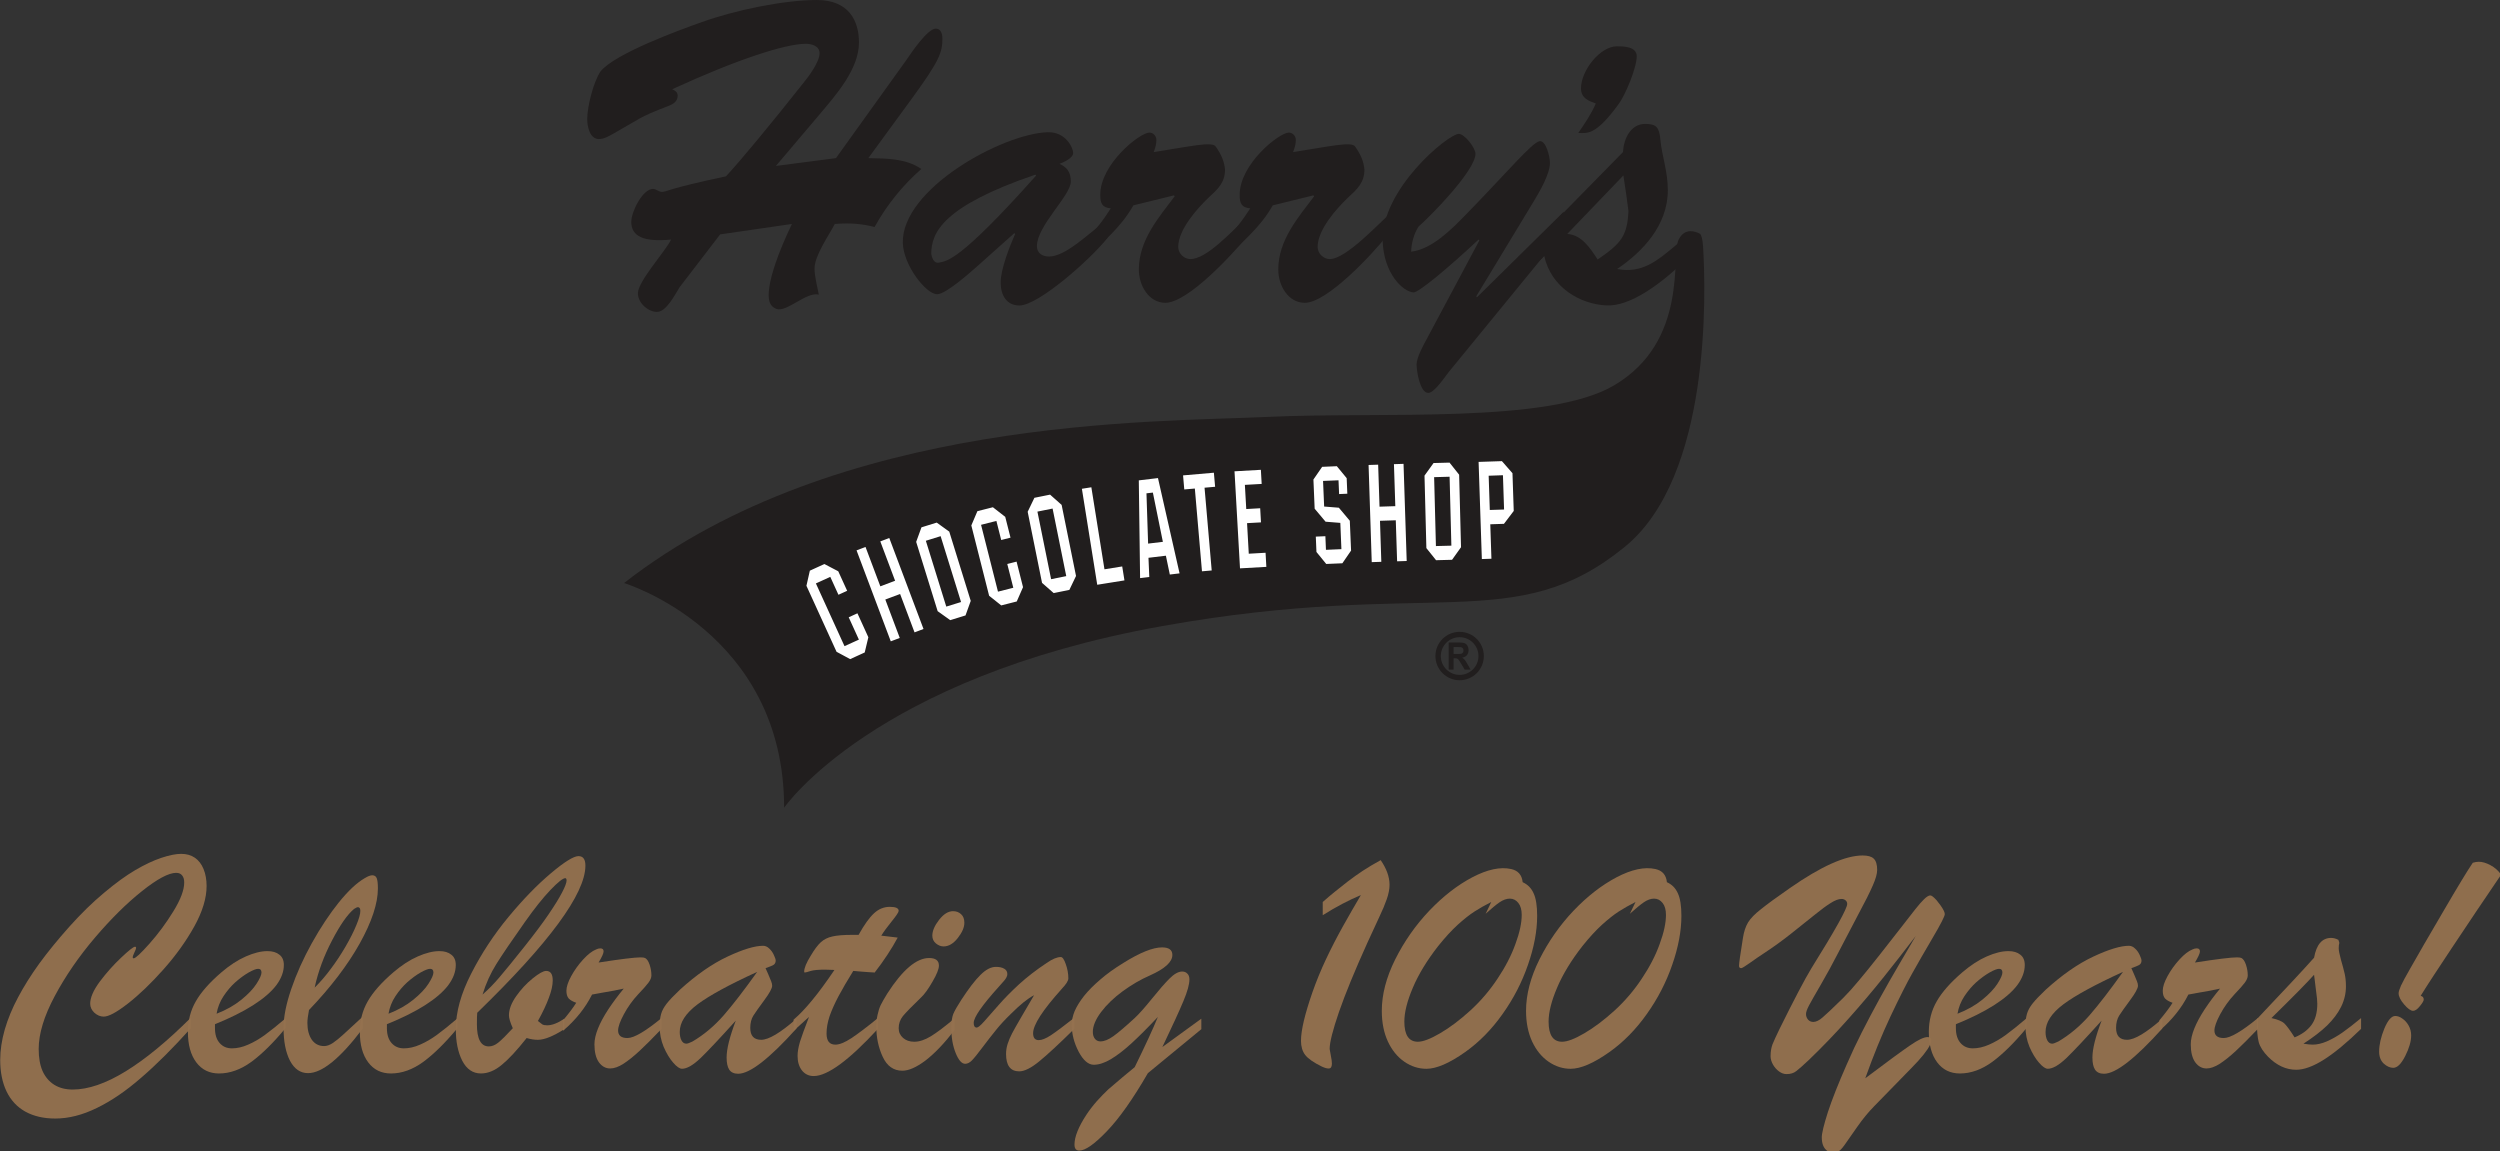 <?xml version="1.0" encoding="UTF-8" standalone="no"?>
<!-- Created with Inkscape (http://www.inkscape.org/) -->

<svg
   xmlns:dc="http://purl.org/dc/elements/1.1/"
   xmlns:cc="http://creativecommons.org/ns#"
   xmlns:rdf="http://www.w3.org/1999/02/22-rdf-syntax-ns#"
   xmlns:svg="http://www.w3.org/2000/svg"
   xmlns="http://www.w3.org/2000/svg"
   xmlns:sodipodi="http://sodipodi.sourceforge.net/DTD/sodipodi-0.dtd"
   xmlns:inkscape="http://www.inkscape.org/namespaces/inkscape"
   width="134.364mm"
   height="61.888mm"
   viewBox="0 0 134.364 61.888"
   version="1.1"
   id="svg10197"
   inkscape:version="0.92.1 r15371"
   sodipodi:docname="celebrating-100-years.svg">
  <rect x="0" y="0" width="134.364" height="61.888" fill="#333333" stroke="none"/>
  <defs
     id="defs10191" />
  <sodipodi:namedview
     id="base"
     pagecolor="#ffffff"
     bordercolor="#666666"
     borderopacity="1.0"
     inkscape:pageopacity="0.0"
     inkscape:pageshadow="2"
     inkscape:zoom="0.98994949"
     inkscape:cx="517.57725"
     inkscape:cy="2.7719398"
     inkscape:document-units="mm"
     inkscape:current-layer="layer1"
     showgrid="false"
     inkscape:window-width="1920"
     inkscape:window-height="1017"
     inkscape:window-x="-8"
     inkscape:window-y="-8"
     inkscape:window-maximized="1"
     showguides="true"
     inkscape:guide-bbox="true"
     inkscape:snap-object-midpoints="true"
     inkscape:snap-bbox="true"
     inkscape:snap-bbox-midpoints="true"
     inkscape:snap-global="true"
     fit-margin-top="0"
     fit-margin-left="0"
     fit-margin-right="0"
     fit-margin-bottom="0">
    <sodipodi:guide
       position="67.182,34.008"
       orientation="1,0"
       id="guide4787"
       inkscape:locked="false" />
  </sodipodi:namedview>
  <g
     inkscape:label="Layer 1"
     inkscape:groupmode="layer"
     id="layer1"
     transform="translate(-28.837,-0.625)">
    <g
       id="g5278"
       transform="matrix(0.353,0,0,-0.353,111.808,80.828)" />
    <g
       id="surface38"
       transform="matrix(0.353,0,0,0.353,60.047,0.62)">
      <path
         id="path2"
         d="M 21.234,35.699 15.062,43.742 c -0.711,1.125 -2.02,3.762 -3.445,3.762 -1.305,0 -2.906,-1.32 -2.906,-2.836 0,-1.848 4.215,-6.398 5.047,-8.18 -4.156,0.398 -6.059,-0.461 -6.059,-2.703 0,-1.516 1.723,-5.012 3.324,-5.012 0.418,0 0.891,0.461 1.367,0.461 0.652,0 0.711,-0.461 9.734,-2.375 2.258,-2.438 6.531,-7.586 11.754,-14.18 0.77,-0.922 2.492,-3.23 2.492,-4.551 0,-1.188 -1.363,-1.449 -2.078,-1.449 -3.145,0 -10.625,2.438 -20.359,6.922 0.418,0.199 0.832,0.398 0.832,0.992 0,0.922 -0.773,1.316 -1.484,1.582 -4.453,1.715 -4.035,1.781 -8.133,4.09 -0.711,0.395 -1.543,0.922 -2.375,0.922 -1.363,0 -1.781,-1.848 -1.781,-3.035 0,-1.91 0.949,-5.672 2.02,-7.254 C 5.148,8.195 15.062,4.566 18.445,3.379 c 4.926,-1.781 12.406,-3.363 17.512,-3.363 4.926,0 6.41,3.23 6.41,6.465 0,4.09 -3.562,8.047 -5.938,10.883 l -6.707,7.914 9.141,-1.188 L 49.609,9.117 C 50.32,8.062 52.812,4.371 54.059,4.371 c 0.773,0 1.012,0.789 1.012,1.516 0,2.109 -0.418,3.363 -4.867,9.43 l -6.414,8.773 c 2.734,0.066 5.641,0 8.074,1.648 -2.789,2.441 -5.223,5.41 -7.121,8.84 -1.781,-0.465 -3.621,-0.66 -6.055,-0.465 -0.891,1.715 -3.086,4.816 -3.086,6.793 0,1.188 0.414,2.707 0.652,3.961 -1.902,-0.465 -4.93,2.77 -6.473,2.176 -1.008,-0.398 -1.363,-1.32 -1.066,-3.301 0.297,-1.977 1.246,-5.012 3.441,-9.629 l -10.922,1.586"
         style="fill:#211e1e;fill-opacity:1;fill-rule:nonzero;stroke:none"
         inkscape:connector-curvature="0" />
      <path
         id="path4"
         d="m 60.559,40.391 c -1.129,0.992 -4.926,4.422 -6.293,4.422 -1.66,0 -5.105,-4.355 -5.223,-7.785 C 48.805,28.785 64.238,20.344 71.125,20.145 c 2.73,-0.066 3.855,2.375 3.855,3.164 0,0.793 -1.543,1.453 -2.074,1.652 1.125,0.523 1.719,1.25 1.719,2.699 0,2.113 -5.164,6.73 -5.164,9.828 0,1.121 0.891,1.582 1.84,1.582 2.496,0 5.879,-3.359 8.43,-5.273 l 0.477,2.441 c -2.555,3.23 -10.508,10.289 -13.418,10.289 -1.957,0 -2.848,-1.586 -2.848,-3.496 0,-2.113 1.426,-5.605 2.195,-7.387 L 66.02,35.512 Z M 53.375,38.676 c 0.059,0.332 0.297,1.52 1.188,1.32 1.188,-0.266 3.027,-0.066 14.781,-13.258 L 69.227,26.605 C 55.098,31.422 53.375,35.445 53.375,38.676"
         style="fill:#211e1e;fill-opacity:1;fill-rule:nonzero;stroke:none"
         inkscape:connector-curvature="0" />
      <path
         id="path6"
         d="m 84.152,31.277 c -2.078,3.629 -4.574,5.344 -7.125,8.18 l -0.238,-2.902 c 1.547,-1.383 2.789,-3.035 3.918,-4.816 -1.246,-0.129 -1.602,-0.656 -1.602,-2.043 0,-4.75 6.055,-9.496 7.48,-9.496 0.594,0 1.066,0.527 1.066,1.121 0,0.66 -0.176,1.254 -0.414,1.848 5.578,-0.859 8.844,-1.648 9.438,-0.859 0.891,1.254 1.305,2.309 1.426,3.496 0,2.043 -1.129,3.035 -2.496,4.289 -1.719,1.645 -4.629,4.879 -4.629,7.516 0,1.055 0.949,1.848 1.84,1.848 2.551,0 6.293,-4.285 8.25,-5.938 l 0.418,2.441 c -2.258,2.836 -9.082,10.156 -12.465,10.156 -2.492,0 -4.039,-2.57 -4.039,-5.078 0,-4.484 3.086,-7.98 5.461,-11.145 l -0.117,-0.133 -6.172,1.516"
         style="fill:#211e1e;fill-opacity:1;fill-rule:nonzero;stroke:none"
         inkscape:connector-curvature="0" />
      <path
         id="path8"
         d="m 105.375,31.277 c -2.078,3.629 -4.57,5.344 -7.121,8.18 l -0.238,-2.902 c 1.543,-1.383 2.789,-3.035 3.918,-4.816 -1.246,-0.129 -1.605,-0.656 -1.605,-2.043 0,-4.75 6.055,-9.496 7.48,-9.496 0.594,0 1.07,0.527 1.07,1.121 0,0.66 -0.18,1.254 -0.418,1.848 5.578,-0.859 8.844,-1.648 9.438,-0.859 0.891,1.254 1.309,2.309 1.426,3.496 0,2.043 -1.129,3.035 -2.492,4.289 -1.723,1.645 -4.633,4.879 -4.633,7.516 0,1.055 0.953,1.848 1.84,1.848 2.555,0 7.625,-5.625 9.586,-7.273 l -0.918,3.777 c -2.254,2.836 -9.082,10.156 -12.465,10.156 -2.492,0 -4.035,-2.57 -4.035,-5.078 0,-4.484 3.086,-7.98 5.461,-11.145 l -0.121,-0.133 -6.172,1.516"
         style="fill:#211e1e;fill-opacity:1;fill-rule:nonzero;stroke:none"
         inkscape:connector-curvature="0" />
      <path
         id="path10"
         d="m 132.254,56.539 c -0.598,0.727 -2.258,3.297 -3.207,3.297 -1.246,0 -1.781,-3.23 -1.781,-4.352 0,-1.055 1.129,-3.102 1.602,-3.957 l 7.957,-14.906 -0.121,-0.133 c -4.867,4.551 -9.199,8.113 -9.914,8.047 -1.66,-0.133 -4.508,-2.902 -4.688,-7.781 -0.238,-7.914 9.914,-16.293 11.574,-16.359 0.891,0 2.555,2.113 2.555,3.035 0,2.508 -6.707,9.367 -8.668,11.082 -0.711,1.121 -1.066,2.438 -1.129,3.824 3.148,-0.395 5.996,-3.23 8.488,-5.805 6.113,-6.266 9.914,-10.816 11.043,-11.012 1.008,-0.199 1.602,2.371 1.602,3.297 0,1.715 -1.602,4.418 -2.434,5.801 l -8.785,14.512 0.121,0.133 13.176,-12.992 0.473,2.438 -17.863,21.832"
         style="fill:#211e1e;fill-opacity:1;fill-rule:nonzero;stroke:none"
         inkscape:connector-curvature="0" />
      <path
         id="path12"
         d="m 157.758,7.066 c 0.949,0 3.027,0 3.027,1.52 0,1.777 -1.781,6 -2.789,7.32 -3.562,4.879 -4.809,4.352 -6.113,4.352 0.949,-1.387 1.957,-2.836 2.672,-4.484 -1.07,-0.395 -2.258,-0.793 -2.258,-2.309 0,-2.703 2.906,-6.398 5.461,-6.398"
         style="fill:#211e1e;fill-opacity:1;fill-rule:nonzero;stroke:none"
         inkscape:connector-curvature="0" />
      <path
         id="path14"
         d="m 6.598,88.785 c 0,0 24.375,7.371 24.375,34.207 0,0 13.59,-19.777 57.559,-27.652 41.168,-7.375 53.664,1.637 70.461,-12.086 13.125,-10.727 12.328,-38.609 11.891,-45.75 -0.066,-1.078 -0.27,-1.793 -0.508,-1.918 -0.719,-0.375 -2.27,-0.902 -3.191,0.863 -1.227,2.355 1.586,15.469 -9.832,22.227 -10.035,5.938 -35.535,3.992 -52.742,4.812 C 87.402,64.309 39.168,63.387 6.598,88.785"
         style="fill:#211e1e;fill-opacity:1;fill-rule:nonzero;stroke:none"
         inkscape:connector-curvature="0" />
      <path
         id="path16"
         d="m 166.824,37.281 c -2.906,2.438 -5.223,4.418 -9.02,3.691 3.797,-2.57 7.715,-6.594 7.715,-12.004 0,-2.902 -0.891,-5.145 -1.129,-7.648 -0.176,-1.848 -0.531,-2.441 -2.312,-2.441 -2.137,0 -3.266,2.109 -3.383,4.285 l -12.883,13.125 c -0.473,0.527 -1.426,1.453 -1.426,2.309 0,0.594 0.418,1.254 1.012,1.254 0.535,0 0.949,-0.461 1.305,-0.855 1.07,4.812 5.461,7.32 9.438,7.52 3.684,0.203 8.398,-3.359 12.02,-6.844 v -3.527 z m -11.988,2.242 c -1.129,-1.715 -2.434,-3.762 -4.629,-3.891 l 8.547,-8.906 c 0.355,2.242 0.594,4.023 0.77,5.41 -0.176,3.824 -1.125,4.945 -4.688,7.387"
         style="fill:#211e1e;fill-opacity:1;fill-rule:nonzero;stroke:none"
         inkscape:connector-curvature="0" />
      <path
         id="path18"
         transform="matrix(1,0,0,-1,37.115,85.435)"
         d="M -0.002,0.001 2.412,-1.26 3.998,-4.733 1.924,-5.678 l -1.242,2.727 -1.445,-0.66 4.016,-8.805 1.445,0.656 -1.551,3.402 2.074,0.945 1.891,-4.148 -0.633,-2.648 -2.582,-1.18 -2.375,1.277 -4.699,10.301 0.594,2.633 z m 0,0"
         style="fill:#ffffff;fill-opacity:1;fill-rule:nonzero;stroke:#211e1e;stroke-width:0.819;stroke-linecap:butt;stroke-linejoin:miter;stroke-miterlimit:22.926;stroke-opacity:1"
         inkscape:connector-curvature="0" />
      <path
         id="path20"
         transform="matrix(1,0,0,-1,46.973,98.186)"
         d="m -3.4375e-4,-0.002 -5.5,14.617 2.133,0.805 2.254,-5.992 1.484,0.559 -2.254,5.992 2.133,0.805 5.5,-14.617 L 3.617,1.362 1.418,7.209 -0.067,6.651 2.132,0.803 Z m 0,0"
         style="fill:#ffffff;fill-opacity:1;fill-rule:nonzero;stroke:#211e1e;stroke-width:0.819;stroke-linecap:butt;stroke-linejoin:miter;stroke-miterlimit:22.926;stroke-opacity:1"
         inkscape:connector-curvature="0" />
      <path
         id="path22"
         transform="matrix(1,0,0,-1,53.998,93.319)"
         d="M -0.002,-0.001 -3.353,10.811 l 0.922,2.535 2.711,0.844 2.188,-1.574 L 5.818,1.807 4.908,-0.728 2.193,-1.568 Z M 1.932,1.46 3.4,1.913 0.533,11.159 -0.935,10.702 Z m 0,0"
         style="fill:#ffffff;fill-opacity:1;fill-rule:nonzero;stroke:#211e1e;stroke-width:0.819;stroke-linecap:butt;stroke-linejoin:miter;stroke-miterlimit:22.926;stroke-opacity:1"
         inkscape:connector-curvature="0" />
      <path
         id="path24"
         transform="matrix(1,0,0,-1,62.85,76.798)"
         d="M 0.002,0.001 2.15,-1.671 3.087,-5.374 0.877,-5.932 l -0.734,2.906 -1.539,-0.391 2.375,-9.383 1.539,0.391 -0.918,3.621 2.211,0.562 1.117,-4.422 -1.094,-2.492 -2.754,-0.699 -2.109,1.684 -2.777,10.973 1.055,2.484 z m 0,0"
         style="fill:#ffffff;fill-opacity:1;fill-rule:nonzero;stroke:#211e1e;stroke-width:0.819;stroke-linecap:butt;stroke-linejoin:miter;stroke-miterlimit:22.926;stroke-opacity:1"
         inkscape:connector-curvature="0" />
      <path
         id="path26"
         transform="matrix(1,0,0,-1,69.869,88.972)"
         d="M -0.002,-6.5625e-4 -2.244,11.093 l 1.172,2.434 2.785,0.562 L 3.729,12.304 5.975,1.21 4.811,-1.219 2.026,-1.782 Z M 2.072,1.257 3.576,1.562 1.658,11.046 0.151,10.742 Z m 0,0"
         style="fill:#ffffff;fill-opacity:1;fill-rule:nonzero;stroke:#211e1e;stroke-width:0.819;stroke-linecap:butt;stroke-linejoin:miter;stroke-miterlimit:22.926;stroke-opacity:1"
         inkscape:connector-curvature="0" />
      <path
         id="path28"
         transform="matrix(1,0,0,-1,78.304,89.515)"
         d="m 6.875e-4,-6.25e-4 -2.465,15.422 2.25,0.359 1.996,-12.488 2.703,0.434 0.469,-2.934 z m 0,0"
         style="fill:#ffffff;fill-opacity:1;fill-rule:nonzero;stroke:#211e1e;stroke-width:0.819;stroke-linecap:butt;stroke-linejoin:miter;stroke-miterlimit:22.926;stroke-opacity:1"
         inkscape:connector-curvature="0" />
      <path
         id="path30"
         transform="matrix(1,0,0,-1,84.764,88.496)"
         d="M 0.002,-9.375e-5 -0.205,15.707 3.447,16.144 6.916,0.832 4.607,0.555 4.009,3.422 2.107,3.195 2.232,0.269 Z M 2.021,6.176 3.384,6.34 2.025,13.035 1.798,13.008 Z m 0,0"
         style="fill:#ffffff;fill-opacity:1;fill-rule:nonzero;stroke:#211e1e;stroke-width:0.819;stroke-linecap:butt;stroke-linejoin:miter;stroke-miterlimit:22.926;stroke-opacity:1"
         inkscape:connector-curvature="0" />
      <path
         id="path32"
         transform="matrix(1,0,0,-1,94.22,87.44)"
         d="M -0.001,-0.001 -1.087,12.6 -2.697,12.463 -2.95,15.42 2.557,15.897 2.815,12.94 1.206,12.799 2.296,0.198 Z m 0,0"
         style="fill:#ffffff;fill-opacity:1;fill-rule:nonzero;stroke:#211e1e;stroke-width:0.819;stroke-linecap:butt;stroke-linejoin:miter;stroke-miterlimit:22.926;stroke-opacity:1"
         inkscape:connector-curvature="0" />
      <path
         id="path34"
         transform="matrix(1,0,0,-1,99.995,86.98)"
         d="M 0.001,-4.6875e-4 -0.882,15.593 3.95,15.867 4.118,12.902 1.56,12.757 1.724,9.894 3.845,10.015 4.013,7.046 1.892,6.929 2.107,3.093 4.665,3.238 4.829,0.273 Z m 0,0"
         style="fill:#ffffff;fill-opacity:1;fill-rule:nonzero;stroke:#211e1e;stroke-width:0.819;stroke-linecap:butt;stroke-linejoin:miter;stroke-miterlimit:22.926;stroke-opacity:1"
         inkscape:connector-curvature="0" />
      <path
         id="path36"
         transform="matrix(1,0,0,-1,111.497,81.323)"
         d="M -9.0625e-4,-0.001 2.276,0.096 2.362,-1.978 3.898,-1.911 3.765,1.319 1.71,1.483 -0.153,3.702 -0.352,8.421 1.171,10.632 3.816,10.745 5.53,8.663 5.651,5.749 3.581,5.659 3.491,7.757 1.956,7.694 2.089,4.565 4.14,4.401 6.007,2.178 6.21,-2.638 4.691,-4.853 1.823,-4.974 0.12,-2.884 Z m 0,0"
         style="fill:#ffffff;fill-opacity:1;fill-rule:nonzero;stroke:#211e1e;stroke-width:0.819;stroke-linecap:butt;stroke-linejoin:miter;stroke-miterlimit:22.926;stroke-opacity:1"
         inkscape:connector-curvature="0" />
      <path
         id="path38"
         transform="matrix(1,0,0,-1,120.042,86.023)"
         d="M 9.6875e-4,-4.375e-4 -0.507,15.609 1.77,15.683 1.978,9.289 3.563,9.339 3.356,15.734 5.634,15.808 6.142,0.199 3.864,0.125 3.661,6.371 2.075,6.32 2.278,0.074 Z m 0,0"
         style="fill:#ffffff;fill-opacity:1;fill-rule:nonzero;stroke:#211e1e;stroke-width:0.819;stroke-linecap:butt;stroke-linejoin:miter;stroke-miterlimit:22.926;stroke-opacity:1"
         inkscape:connector-curvature="0" />
      <path
         id="path40"
         transform="matrix(1,0,0,-1,128.353,83.615)"
         d="M -0.001,0.002 -0.294,11.314 1.284,13.506 4.124,13.58 5.799,11.474 6.092,0.158 4.53,-2.033 1.686,-2.108 Z M 2.256,0.881 l 1.535,0.039 -0.25,9.676 -1.535,-0.043 z m 0,0"
         style="fill:#ffffff;fill-opacity:1;fill-rule:nonzero;stroke:#211e1e;stroke-width:0.819;stroke-linecap:butt;stroke-linejoin:miter;stroke-miterlimit:22.926;stroke-opacity:1"
         inkscape:connector-curvature="0" />
      <path
         id="path42"
         transform="matrix(1,0,0,-1,136.808,85.555)"
         d="M 5.9375e-4,3.125e-4 -0.523,15.61 3.63,15.746 5.462,13.657 5.665,7.614 3.969,5.383 2.102,5.321 2.278,0.075 Z M 3.356,8.36 3.212,12.762 1.856,12.715 2.001,8.317 Z m 0,0"
         style="fill:#ffffff;fill-opacity:1;fill-rule:nonzero;stroke:#211e1e;stroke-width:0.819;stroke-linecap:butt;stroke-linejoin:miter;stroke-miterlimit:22.926;stroke-opacity:1"
         inkscape:connector-curvature="0" />
      <path
         id="path44"
         d="m 137.508,99.898 v 0.004 h -0.004 c 0,1.016 -0.414,1.937 -1.078,2.605 -0.668,0.664 -1.586,1.074 -2.602,1.078 h -0.004 c -1.02,0 -1.941,-0.414 -2.605,-1.082 -0.664,-0.664 -1.078,-1.582 -1.078,-2.602 h -0.004 v -0.004 h 0.004 c 0,-1.02 0.414,-1.938 1.078,-2.605 0.668,-0.664 1.586,-1.078 2.602,-1.078 h 0.008 c 1.016,0 1.938,0.414 2.602,1.082 l 0.004,-0.004 c 0.664,0.668 1.074,1.586 1.074,2.602 h 0.004 z m -0.82,0.004 v -0.008 c 0,-0.785 -0.32,-1.504 -0.84,-2.02 v -0.004 c -0.52,-0.52 -1.234,-0.84 -2.023,-0.84 h -0.008 c -0.789,0 -1.504,0.324 -2.023,0.84 -0.52,0.52 -0.84,1.238 -0.84,2.027 v 0.004 c 0,0.789 0.32,1.508 0.84,2.027 0.52,0.516 1.234,0.84 2.027,0.84 v -0.004 h 0.004 v 0.004 c 0.789,-0.004 1.504,-0.324 2.023,-0.84 0.52,-0.52 0.84,-1.238 0.84,-2.027"
         style="fill:#211e1e;fill-opacity:1;fill-rule:nonzero;stroke:none"
         inkscape:connector-curvature="0" />
      <path
         id="path46"
         d="m 132.156,101.965 v -4.129 h 1.57 c 0.395,0 0.684,0.035 0.863,0.113 0.176,0.07 0.32,0.203 0.43,0.395 0.109,0.188 0.164,0.406 0.164,0.648 0,0.312 -0.082,0.566 -0.246,0.77 -0.164,0.199 -0.406,0.328 -0.727,0.379 0.16,0.105 0.293,0.223 0.398,0.348 0.105,0.125 0.246,0.352 0.426,0.672 l 0.453,0.805 h -0.898 l -0.539,-0.898 c -0.191,-0.324 -0.32,-0.523 -0.395,-0.609 -0.07,-0.082 -0.145,-0.141 -0.223,-0.172 -0.082,-0.031 -0.207,-0.047 -0.379,-0.047 h -0.152 v 1.727 z m 0.746,-2.383 h 0.551 c 0.355,0 0.582,-0.016 0.668,-0.051 0.09,-0.035 0.16,-0.09 0.211,-0.176 0.051,-0.082 0.074,-0.184 0.074,-0.309 0,-0.137 -0.035,-0.25 -0.102,-0.336 -0.062,-0.082 -0.156,-0.137 -0.277,-0.16 -0.062,-0.012 -0.242,-0.016 -0.543,-0.016 h -0.582 v 1.047"
         style="fill:#211e1e;fill-opacity:1;fill-rule:nonzero;stroke:none"
         inkscape:connector-curvature="0" />
    </g>
    <g
       aria-label="Celebrating 100 Years!"
       transform="matrix(0.443,0,0,0.443,-0.938,-145.613)"
       style="font-style:normal;font-variant:normal;font-weight:normal;font-stretch:normal;font-size:40px;line-height:125%;font-family:'Brush Script MT';-inkscape-font-specification:'Brush Script MT';letter-spacing:0px;word-spacing:0px;fill:#95724f;fill-opacity:0.941;stroke:none;stroke-width:1px;stroke-linecap:butt;stroke-linejoin:miter;stroke-opacity:1"
       id="flowRoot4892">
      <path
         d="m 90.363,453.584 v 1.27 q -3.281,3.652 -6.035,6.016 -2.734,2.383 -5.352,3.652 -2.617,1.289 -5.059,1.289 -2.109,0 -3.633,-0.84 Q 68.781,464.131 68,462.51 q -0.762,-1.602 -0.762,-3.809 0,-1.738 0.547,-3.672 0.566,-1.953 1.621,-3.926 1.055,-1.992 2.578,-4.102 1.543,-2.109 3.613,-4.434 2.148,-2.402 4.238,-4.141 2.09,-1.758 3.789,-2.754 1.699,-0.996 3.145,-1.484 1.465,-0.488 2.422,-0.488 0.977,0 1.66,0.469 0.684,0.469 1.055,1.367 0.371,0.898 0.371,2.07 0,2.207 -1.504,4.922 -1.504,2.695 -3.75,5.215 -2.246,2.52 -4.297,4.121 -2.031,1.582 -2.93,1.582 -0.605,0 -1.133,-0.469 -0.508,-0.488 -0.508,-1.094 0,-1.113 1.172,-2.695 1.191,-1.582 2.578,-2.891 1.406,-1.328 1.68,-1.328 0.137,0 0.137,0.117 0,0.176 -0.215,0.605 -0.195,0.43 -0.195,0.527 0,0.156 0.117,0.156 0.332,0 1.914,-1.777 1.582,-1.777 2.891,-3.906 1.328,-2.148 1.328,-3.516 0,-0.566 -0.254,-0.859 -0.234,-0.312 -0.723,-0.312 -1.367,0 -4.16,2.227 -2.773,2.207 -5.703,5.645 -2.91,3.418 -4.863,7.07 -1.953,3.652 -1.953,6.426 0,1.602 0.469,2.676 0.488,1.074 1.406,1.66 0.938,0.586 2.246,0.586 2.832,0 6.426,-2.207 3.594,-2.207 7.91,-6.504 z"
         style=""
         id="path4912" />
      <path
         d="m 93.293,454.366 v 0.488 q 0,1.152 0.566,1.797 0.566,0.645 1.484,0.645 0.957,0 1.973,-0.449 1.035,-0.449 2.051,-1.191 1.016,-0.742 2.48,-1.992 v 1.191 q -2.207,2.656 -4.141,4.082 -1.934,1.406 -3.926,1.406 -1.738,0 -2.754,-1.348 -1.016,-1.348 -1.016,-3.691 0,-2.051 0.957,-3.711 0.957,-1.68 3.125,-3.535 1.484,-1.27 2.949,-1.914 1.465,-0.645 2.617,-0.645 0.918,0 1.445,0.43 0.547,0.41 0.547,1.25 0,1.23 -0.918,2.461 -0.918,1.211 -2.813,2.422 -1.875,1.191 -4.629,2.305 z m 0.195,-1.27 q 1.758,-0.684 3.008,-1.699 1.25,-1.016 1.836,-1.934 0.605,-0.938 0.605,-1.367 0,-0.449 -0.41,-0.449 -0.352,0 -1.152,0.449 -0.781,0.449 -1.602,1.172 -0.801,0.723 -1.445,1.699 -0.645,0.977 -0.84,2.129 z"
         style=""
         id="path4914" />
      <path
         d="m 111.223,453.448 v 1.445 q -4.082,5.41 -6.641,5.41 -1.387,0 -2.188,-1.504 -0.781,-1.523 -0.781,-3.984 0,-1.992 0.938,-4.727 0.938,-2.754 2.5,-5.566 1.582,-2.832 3.262,-4.922 1.699,-2.109 3.145,-2.949 0.586,-0.352 0.918,-0.352 0.41,0 0.547,0.371 0.137,0.352 0.137,1.23 0,2.715 -2.207,6.68 -2.207,3.945 -6.152,8.066 -0.195,1.016 -0.195,1.562 0,1.25 0.527,2.031 0.547,0.781 1.504,0.781 0.488,0 1.055,-0.371 0.566,-0.391 1.191,-0.957 0.625,-0.566 2.441,-2.246 z m -5.84,-3.516 q 1.016,-0.996 1.953,-2.266 0.957,-1.27 1.797,-2.715 0.84,-1.445 1.309,-2.598 0.488,-1.152 0.488,-1.738 0,-0.449 -0.312,-0.449 -0.117,0 -0.449,0.215 -1.191,0.977 -2.676,3.828 -1.484,2.832 -2.109,5.723 z"
         style=""
         id="path4916" />
      <path
         d="m 114.152,454.366 v 0.488 q 0,1.152 0.566,1.797 0.566,0.645 1.484,0.645 0.957,0 1.973,-0.449 1.035,-0.449 2.051,-1.191 1.016,-0.742 2.48,-1.992 v 1.191 q -2.207,2.656 -4.141,4.082 -1.934,1.406 -3.926,1.406 -1.738,0 -2.754,-1.348 -1.016,-1.348 -1.016,-3.691 0,-2.051 0.957,-3.711 0.957,-1.68 3.125,-3.535 1.484,-1.27 2.949,-1.914 1.465,-0.645 2.617,-0.645 0.918,0 1.445,0.43 0.547,0.41 0.547,1.25 0,1.23 -0.918,2.461 -0.918,1.211 -2.812,2.422 -1.875,1.191 -4.629,2.305 z m 0.195,-1.27 q 1.758,-0.684 3.008,-1.699 1.25,-1.016 1.836,-1.934 0.605,-0.938 0.605,-1.367 0,-0.449 -0.41,-0.449 -0.352,0 -1.152,0.449 -0.781,0.449 -1.602,1.172 -0.801,0.723 -1.445,1.699 -0.645,0.977 -0.84,2.129 z"
         style=""
         id="path4918" />
      <path
         d="m 135.676,453.701 v 1.27 q -2.031,1.289 -3.203,1.289 -0.645,0 -1.367,-0.215 -1.758,2.227 -3.027,3.262 -1.25,1.035 -2.52,1.035 -1.465,0 -2.266,-1.543 -0.781,-1.543 -0.781,-3.828 0,-3.105 1.875,-6.758 1.875,-3.672 4.512,-6.855 2.656,-3.203 5.137,-5.293 2.48,-2.09 3.359,-2.09 0.84,0 0.84,1.152 0,5.117 -13.125,17.852 -0.039,0.352 -0.039,1.387 0,2.695 1.445,2.695 0.566,0 1.133,-0.449 0.586,-0.469 1.777,-1.758 -0.469,-1.055 -0.469,-1.562 0,-1.074 0.879,-2.324 0.879,-1.25 1.992,-2.148 1.133,-0.918 1.641,-0.918 0.801,0 0.801,1.152 0,0.879 -0.469,2.109 -0.449,1.23 -1.328,2.812 0.332,0.273 0.527,0.41 0.195,0.117 0.586,0.117 0.898,0 2.09,-0.801 z m -9.922,-2.93 q 1.016,-0.879 2.031,-2.07 1.035,-1.211 3.008,-3.691 1.895,-2.383 2.969,-3.965 1.094,-1.602 1.641,-2.656 0.547,-1.055 0.547,-1.445 0,-0.293 -0.156,-0.293 -0.43,0 -1.797,1.426 -1.348,1.406 -3.086,3.867 -2.402,3.398 -3.477,5.117 -1.074,1.719 -1.68,3.711 z"
         style=""
         id="path4920" />
      <path
         d="m 135.52,455.166 v -1.27 q 1.055,-1.25 1.602,-2.129 -0.625,-0.215 -0.918,-0.527 -0.273,-0.312 -0.273,-0.938 0,-0.703 0.586,-1.777 0.586,-1.074 1.445,-2.012 0.859,-0.938 1.562,-1.211 0.273,-0.137 0.527,-0.137 0.391,0 0.391,0.371 0,0.332 -0.605,1.348 4.023,-0.625 5.078,-0.625 0.41,0 0.566,0.078 0.332,0.176 0.547,0.82 0.215,0.645 0.215,1.289 0,0.41 -0.371,0.898 -0.352,0.469 -1.23,1.387 -1.035,1.113 -1.738,2.422 -0.703,1.309 -0.703,1.973 0,0.918 1.133,0.918 1.191,0 4.141,-2.422 v 1.309 q -1.621,1.699 -2.676,2.676 -1.055,0.977 -1.953,1.562 -0.898,0.566 -1.602,0.566 -0.82,0 -1.367,-0.742 -0.547,-0.762 -0.547,-2.188 0,-0.84 0.43,-1.914 0.43,-1.074 1.25,-2.324 0.84,-1.27 1.875,-2.52 -0.547,0.117 -1.23,0.254 -0.684,0.117 -1.445,0.254 -0.762,0.137 -1.172,0.215 -1.211,2.422 -3.516,4.395 z"
         style=""
         id="path4922" />
      <path
         d="m 149.719,450.166 q 2.969,-2.695 5.762,-4.004 2.793,-1.309 4.316,-1.309 0.41,0 0.762,0.352 0.352,0.332 0.547,0.781 0.215,0.449 0.215,0.664 0,0.352 -0.273,0.527 -0.273,0.156 -0.957,0.391 0.137,0.312 0.352,0.801 0.215,0.488 0.332,0.801 0.117,0.293 0.117,0.527 0,0.469 -0.957,1.758 -0.938,1.27 -1.328,1.875 -0.371,0.605 -0.371,1.484 0,1.445 1.328,1.445 1.367,0 4.277,-2.559 v 1.191 q -4.941,5.488 -7.07,5.488 -0.762,0 -1.094,-0.508 -0.312,-0.488 -0.312,-1.465 0,-1.543 1.113,-4.473 -2.852,3.164 -4.238,4.512 -1.387,1.328 -2.285,1.328 -0.43,0 -1.074,-0.742 -0.645,-0.742 -1.152,-1.914 -0.488,-1.191 -0.488,-2.461 0,-0.918 0.176,-1.523 0.176,-0.625 0.684,-1.27 0.508,-0.645 1.621,-1.699 z m 9.355,-2.148 q -5.078,2.324 -7.246,3.945 -2.148,1.621 -2.148,3.34 0,0.625 0.215,1.035 0.215,0.391 0.586,0.391 0.215,0 0.762,-0.273 2.051,-1.211 3.75,-3.145 1.699,-1.953 4.082,-5.293 z"
         style=""
         id="path4924" />
      <path
         d="m 170.539,443.526 h 0.84 q 1.035,-1.855 1.875,-2.617 0.84,-0.781 1.914,-0.781 1.074,0 1.074,0.488 0,0.234 -0.84,1.27 -0.84,1.035 -1.27,1.738 0.664,0.078 1.172,0.137 0.527,0.059 0.82,0.098 -1.113,2.07 -2.793,4.238 -0.547,-0.039 -0.918,-0.059 -0.371,-0.039 -0.762,-0.059 -0.371,-0.039 -0.918,-0.078 -1.055,1.699 -1.777,3.047 -0.703,1.328 -1.094,2.441 -0.371,1.113 -0.371,2.109 0,1.348 1.074,1.348 0.742,0 1.934,-0.781 1.211,-0.801 3.223,-2.441 v 1.309 q -5.273,5.723 -7.793,5.723 -0.879,0 -1.426,-0.684 -0.527,-0.684 -0.527,-1.758 0,-0.723 0.293,-1.719 0.312,-0.996 1.094,-3.008 -0.273,0.234 -0.527,0.469 -0.234,0.215 -0.449,0.41 -0.195,0.176 -0.43,0.391 -0.234,0.195 -0.469,0.41 v -1.348 q 2.051,-1.719 4.961,-6.035 -0.293,-0.019 -0.547,-0.019 -0.254,-0.019 -0.605,-0.019 -1.152,0 -1.719,0.156 -0.234,0.059 -0.449,0.137 -0.195,0.059 -0.273,0.059 -0.078,0 -0.078,-0.117 0,-0.645 0.801,-1.934 0.645,-1.094 1.211,-1.621 0.586,-0.527 1.406,-0.703 0.84,-0.195 2.344,-0.195 z"
         style=""
         id="path4926" />
      <path
         d="m 181.691,444.932 q -0.488,0 -0.938,-0.371 -0.43,-0.371 -0.43,-0.938 0,-0.859 0.82,-1.914 0.82,-1.055 1.699,-1.055 0.586,0 0.977,0.371 0.391,0.352 0.391,1.035 0,0.84 -0.801,1.855 -0.801,1.016 -1.719,1.016 z m 1.328,8.73 v 1.426 q -1.895,2.441 -3.535,3.691 -1.641,1.23 -2.793,1.23 -1.602,0 -2.383,-1.68 -0.781,-1.68 -0.781,-3.672 0,-0.762 0.156,-1.445 0.156,-0.703 0.371,-1.152 0.215,-0.449 0.801,-1.406 2.773,-4.316 5.078,-4.316 1.191,0 1.191,0.918 0,0.625 -0.781,1.953 -0.762,1.328 -1.367,1.895 -1.699,1.641 -2.227,2.285 -0.508,0.645 -0.508,1.465 0,0.703 0.527,1.172 0.527,0.469 1.367,0.469 0.918,0 2.012,-0.664 1.113,-0.684 2.871,-2.168 z"
         style=""
         id="path4928" />
      <path
         d="m 195.988,450.127 q -3.438,3.828 -3.438,5.332 0,0.84 0.684,0.84 0.566,0 1.465,-0.586 0.918,-0.605 2.852,-2.129 v 1.348 q -2.773,2.734 -4.258,3.945 -1.484,1.211 -2.422,1.211 -1.602,0 -1.602,-2.109 0,-0.625 0.195,-1.23 0.195,-0.605 0.527,-1.25 0.352,-0.664 1.055,-1.875 0.703,-1.23 1.621,-2.773 -1.113,0.566 -2.793,2.246 -1.094,1.055 -1.855,2.012 -0.762,0.938 -1.641,2.109 -0.859,1.152 -1.27,1.562 -0.391,0.391 -0.801,0.391 -0.625,0 -1.152,-1.309 -0.527,-1.309 -0.527,-3.047 0,-1.074 0.234,-1.68 0.254,-0.605 0.977,-1.719 1.348,-2.07 2.324,-3.027 0.977,-0.977 1.875,-0.977 0.625,0 0.996,0.215 0.391,0.215 0.391,0.664 0,0.195 -0.117,0.41 -0.117,0.215 -0.273,0.391 -0.137,0.176 -0.605,0.684 -3.086,3.418 -3.086,4.434 0,0.566 0.371,0.566 0.234,0 0.898,-0.742 0.684,-0.762 1.738,-1.973 1.074,-1.23 2.52,-2.559 1.465,-1.328 3.32,-2.559 1.035,-0.723 1.719,-0.723 0.312,0 0.605,0.859 0.312,0.859 0.312,1.738 0,0.43 -0.84,1.309 z"
         style=""
         id="path4930" />
      <path
         d="m 212.961,454.971 -6.484,5.332 q -2.734,4.727 -4.98,7.051 -2.246,2.344 -3.34,2.344 -0.586,0 -0.586,-0.723 0,-1.406 1.426,-3.594 0.566,-0.859 1.289,-1.68 0.742,-0.82 1.387,-1.426 0.664,-0.586 1.738,-1.484 1.074,-0.879 1.465,-1.211 1.953,-3.984 2.812,-6.094 -1.836,1.953 -3.203,3.203 -1.367,1.25 -2.52,1.934 -1.133,0.664 -2.051,0.664 -0.996,0 -1.836,-1.582 -0.84,-1.602 -0.84,-3.281 0,-0.781 0.352,-1.641 0.371,-0.859 1.133,-1.836 0.781,-0.977 1.973,-1.992 1.191,-1.035 2.793,-2.012 3.027,-1.895 4.707,-1.895 1.25,0 1.25,0.918 0,1.27 -2.715,2.48 -1.66,0.723 -3.301,1.914 -1.621,1.191 -2.637,2.539 -0.996,1.328 -0.996,2.402 0,0.527 0.254,0.84 0.254,0.312 0.664,0.312 0.684,0 1.562,-0.625 0.879,-0.625 2.598,-2.207 0.781,-0.723 2.07,-2.324 1.309,-1.621 2.148,-2.461 0.859,-0.859 1.543,-0.859 0.391,0 0.625,0.254 0.254,0.234 0.254,0.703 0,0.898 -0.723,2.617 -0.703,1.699 -2.559,5.586 l 4.727,-3.438 z"
         style=""
         id="path4932" />
      <path
         d="m 227.688,441.143 v -1.602 q 0.703,-0.625 1.426,-1.211 0.723,-0.586 1.602,-1.27 0.898,-0.684 1.836,-1.309 0.957,-0.625 2.168,-1.289 1.074,1.562 1.074,2.988 0,0.781 -0.332,1.738 -0.332,0.957 -0.918,2.188 -0.566,1.23 -1.426,3.086 -2.305,5.098 -3.457,8.418 -1.133,3.301 -1.133,4.492 0,0.098 0.137,0.762 0.137,0.664 0.137,0.996 0,0.566 -0.332,0.605 -0.312,0.039 -0.898,-0.234 -1.504,-0.742 -2.012,-1.406 -0.508,-0.664 -0.508,-1.719 0,-1.895 1.387,-5.879 0.703,-2.012 1.641,-4.004 0.938,-1.992 2.07,-4.023 1.152,-2.051 2.168,-3.77 -2.207,0.918 -4.629,2.441 z"
         style=""
         id="path4934" />
      <path
         d="m 251.945,437.139 q 0.918,0.41 1.328,1.348 0.43,0.918 0.43,2.734 0,2.754 -1.113,5.938 -1.094,3.184 -3.086,5.977 -1.973,2.793 -4.531,4.609 -2.871,2.031 -4.707,2.031 -1.426,0 -2.676,-0.859 -1.25,-0.859 -1.992,-2.441 -0.742,-1.602 -0.742,-3.73 0,-2.969 1.621,-6.23 1.641,-3.281 4.141,-5.918 2.52,-2.637 5.234,-4.062 2.734,-1.426 4.688,-0.996 1.27,0.273 1.406,1.602 z m -4.492,3.828 0.684,-1.426 q -1.152,0.586 -2.031,1.152 -0.879,0.566 -2.031,1.602 -1.133,1.035 -2.383,2.598 -2.031,2.598 -3.066,5.039 -1.035,2.422 -1.035,4.121 0,2.441 1.641,2.441 0.938,0 2.676,-1.016 1.758,-1.016 3.711,-2.793 1.875,-1.719 3.281,-3.848 1.426,-2.129 2.168,-4.199 0.762,-2.07 0.762,-3.535 0,-0.938 -0.41,-1.445 -0.41,-0.527 -1.035,-0.527 -0.586,0 -1.25,0.449 -0.645,0.449 -1.68,1.387 z"
         style=""
         id="path4936" />
      <path
         d="m 269.445,437.139 q 0.918,0.41 1.328,1.348 0.43,0.918 0.43,2.734 0,2.754 -1.113,5.938 -1.094,3.184 -3.086,5.977 -1.973,2.793 -4.531,4.609 -2.871,2.031 -4.707,2.031 -1.426,0 -2.676,-0.859 -1.25,-0.859 -1.992,-2.441 -0.742,-1.602 -0.742,-3.73 0,-2.969 1.621,-6.23 1.641,-3.281 4.141,-5.918 2.52,-2.637 5.234,-4.062 2.734,-1.426 4.688,-0.996 1.27,0.273 1.406,1.602 z m -4.492,3.828 0.684,-1.426 q -1.152,0.586 -2.031,1.152 -0.879,0.566 -2.031,1.602 -1.133,1.035 -2.383,2.598 -2.031,2.598 -3.066,5.039 -1.035,2.422 -1.035,4.121 0,2.441 1.641,2.441 0.938,0 2.676,-1.016 1.758,-1.016 3.711,-2.793 1.875,-1.719 3.281,-3.848 1.426,-2.129 2.168,-4.199 0.762,-2.07 0.762,-3.535 0,-0.938 -0.41,-1.445 -0.41,-0.527 -1.035,-0.527 -0.586,0 -1.25,0.449 -0.645,0.449 -1.68,1.387 z"
         style=""
         id="path4938" />
      <path
         d="m 278.312,446.221 0.352,-2.285 q 0.176,-1.172 0.625,-1.914 0.449,-0.742 1.582,-1.621 1.113,-0.898 3.477,-2.539 5.684,-3.965 8.848,-3.965 0.957,0 1.348,0.391 0.41,0.391 0.41,1.367 0,0.684 -0.527,1.875 -0.508,1.191 -1.895,3.77 -1.367,2.578 -2.422,4.629 -0.859,1.68 -1.953,3.574 -1.094,1.875 -1.465,2.578 -0.371,0.703 -0.371,1.055 0,0.391 0.254,0.684 0.254,0.273 0.625,0.273 0.508,0 1.133,-0.547 0.645,-0.547 2.5,-2.363 0.898,-0.898 1.914,-2.129 1.035,-1.23 2.559,-3.164 1.523,-1.934 2.812,-3.594 0.801,-1.035 1.445,-1.855 0.645,-0.82 1.094,-1.25 0.469,-0.449 0.742,-0.449 0.234,0 0.762,0.586 l 0.469,0.605 q 0.527,0.742 0.527,1.074 0,0.391 -1.465,2.871 -1.445,2.461 -2.461,4.277 -1.016,1.797 -2.637,5.215 -1.602,3.398 -3.086,7.559 3.965,-2.988 5.43,-3.984 1.465,-1.016 2.129,-1.016 0.449,0 0.449,0.371 0,0.41 -0.43,1.074 -0.43,0.645 -1.152,1.445 -0.723,0.781 -2.188,2.266 -1.445,1.504 -3.164,3.242 -1.055,1.074 -2.051,2.5 -0.996,1.426 -1.543,2.207 -0.547,0.781 -0.996,0.898 -0.664,0.195 -1.211,-0.293 -0.547,-0.488 -0.547,-1.543 0,-0.742 0.742,-3.066 0.762,-2.324 2.285,-5.781 0.898,-2.07 1.836,-3.906 0.938,-1.855 2.148,-4.062 1.23,-2.227 2.402,-4.219 1.172,-1.992 1.992,-3.398 -1.953,2.559 -3.887,4.98 -1.914,2.402 -4.297,5.078 -2.363,2.656 -4.785,4.98 -1.055,0.996 -1.523,1.348 -0.449,0.371 -1.191,0.371 -0.469,0 -0.918,-0.332 -0.43,-0.312 -0.723,-0.82 -0.293,-0.527 -0.293,-1.016 0,-0.82 0.234,-1.445 0.254,-0.625 0.859,-1.875 2.656,-5.371 3.867,-7.363 4.336,-6.953 4.336,-7.793 0,-0.273 -0.195,-0.43 -0.195,-0.176 -0.488,-0.176 -0.547,0 -1.309,0.488 -0.762,0.469 -1.914,1.406 -1.152,0.938 -2.812,2.246 -1.641,1.309 -3.457,2.5 -0.723,0.469 -1.621,1.113 -0.918,0.645 -1.055,0.645 -0.273,0 -0.273,-0.273 0,-0.254 0.117,-1.074 z"
         style=""
         id="path4940" />
      <path
         d="m 304.504,454.366 v 0.488 q 0,1.152 0.566,1.797 0.566,0.645 1.484,0.645 0.957,0 1.973,-0.449 1.035,-0.449 2.051,-1.191 1.016,-0.742 2.48,-1.992 v 1.191 q -2.207,2.656 -4.141,4.082 -1.934,1.406 -3.926,1.406 -1.738,0 -2.754,-1.348 -1.016,-1.348 -1.016,-3.691 0,-2.051 0.957,-3.711 0.957,-1.68 3.125,-3.535 1.484,-1.27 2.949,-1.914 1.465,-0.645 2.617,-0.645 0.918,0 1.445,0.43 0.547,0.41 0.547,1.25 0,1.23 -0.918,2.461 -0.918,1.211 -2.812,2.422 -1.875,1.191 -4.629,2.305 z m 0.195,-1.27 q 1.758,-0.684 3.008,-1.699 1.25,-1.016 1.836,-1.934 0.605,-0.938 0.605,-1.367 0,-0.449 -0.41,-0.449 -0.352,0 -1.152,0.449 -0.781,0.449 -1.602,1.172 -0.801,0.723 -1.445,1.699 -0.645,0.977 -0.84,2.129 z"
         style=""
         id="path4942" />
      <path
         d="m 315.422,450.166 q 2.969,-2.695 5.762,-4.004 2.793,-1.309 4.316,-1.309 0.41,0 0.762,0.352 0.352,0.332 0.547,0.781 0.215,0.449 0.215,0.664 0,0.352 -0.273,0.527 -0.273,0.156 -0.957,0.391 0.137,0.312 0.352,0.801 0.215,0.488 0.332,0.801 0.117,0.293 0.117,0.527 0,0.469 -0.957,1.758 -0.938,1.27 -1.328,1.875 -0.371,0.605 -0.371,1.484 0,1.445 1.328,1.445 1.367,0 4.277,-2.559 v 1.191 q -4.941,5.488 -7.07,5.488 -0.762,0 -1.094,-0.508 -0.312,-0.488 -0.312,-1.465 0,-1.543 1.113,-4.473 -2.852,3.164 -4.238,4.512 -1.387,1.328 -2.285,1.328 -0.43,0 -1.074,-0.742 -0.645,-0.742 -1.152,-1.914 -0.488,-1.191 -0.488,-2.461 0,-0.918 0.176,-1.523 0.176,-0.625 0.684,-1.27 0.508,-0.645 1.621,-1.699 z m 9.355,-2.148 q -5.078,2.324 -7.246,3.945 -2.148,1.621 -2.148,3.34 0,0.625 0.215,1.035 0.215,0.391 0.586,0.391 0.215,0 0.762,-0.273 2.051,-1.211 3.75,-3.145 1.699,-1.953 4.082,-5.293 z"
         style=""
         id="path4944" />
      <path
         d="m 329.191,455.166 v -1.27 q 1.055,-1.25 1.602,-2.129 -0.625,-0.215 -0.918,-0.527 -0.273,-0.312 -0.273,-0.938 0,-0.703 0.586,-1.777 0.586,-1.074 1.445,-2.012 0.859,-0.938 1.562,-1.211 0.273,-0.137 0.527,-0.137 0.391,0 0.391,0.371 0,0.332 -0.605,1.348 4.023,-0.625 5.078,-0.625 0.41,0 0.566,0.078 0.332,0.176 0.547,0.82 0.215,0.645 0.215,1.289 0,0.41 -0.371,0.898 -0.352,0.469 -1.23,1.387 -1.035,1.113 -1.738,2.422 -0.703,1.309 -0.703,1.973 0,0.918 1.133,0.918 1.191,0 4.141,-2.422 v 1.309 q -1.621,1.699 -2.676,2.676 -1.055,0.977 -1.953,1.562 -0.898,0.566 -1.602,0.566 -0.82,0 -1.367,-0.742 Q 333,458.233 333,456.807 q 0,-0.84 0.43,-1.914 0.43,-1.074 1.25,-2.324 0.84,-1.27 1.875,-2.52 -0.547,0.117 -1.23,0.254 -0.684,0.117 -1.445,0.254 -0.762,0.137 -1.172,0.215 -1.211,2.422 -3.516,4.395 z"
         style=""
         id="path4946" />
      <path
         d="m 341.027,454.209 v -0.469 q 5.039,-5.312 6.934,-7.441 0.43,-2.402 2.07,-2.402 0.41,0 0.879,0.234 l 0.117,0.371 q -0.078,0.234 -0.078,0.664 0,0.371 0.273,1.387 0.293,0.996 0.449,1.68 0.156,0.684 0.156,1.543 0,1.289 -0.586,2.48 -0.586,1.172 -1.699,2.266 -1.113,1.074 -2.871,2.207 0.703,0.117 1.113,0.117 0.801,0 1.719,-0.391 0.938,-0.41 1.895,-1.074 0.977,-0.684 2.266,-1.758 v 1.309 q -2.5,2.441 -4.473,3.711 -1.973,1.25 -3.398,1.25 -1.836,0 -3.398,-1.562 -0.918,-0.938 -1.152,-1.797 -0.215,-0.859 -0.215,-2.324 z m 7.285,-2.988 -0.352,-2.852 q -1.211,1.367 -5.176,5.254 1.172,0.254 1.602,0.684 0.43,0.43 1.211,1.66 1.328,-0.547 2.031,-1.484 0.723,-0.957 0.723,-2.598 0,-0.195 -0.019,-0.352 0,-0.156 -0.019,-0.312 z"
         style=""
         id="path4948" />
      <path
         d="m 367.219,434.776 q 0.41,-0.117 0.723,-0.117 0.645,0 1.406,0.41 0.781,0.41 1.309,1.152 -0.918,1.348 -2.988,4.414 -2.051,3.066 -3.066,4.59 -1.016,1.523 -2.09,3.164 -1.074,1.641 -1.621,2.539 0.371,0.078 0.371,0.449 0,0.234 -0.469,0.801 -0.449,0.566 -0.82,0.566 -0.43,0 -1.094,-0.781 -0.664,-0.781 -0.664,-1.348 0,-0.273 0.293,-0.938 0.312,-0.664 1.074,-1.992 0.762,-1.348 1.699,-2.969 0.957,-1.621 2.324,-3.984 2.676,-4.59 3.613,-5.957 z m -9.648,24.883 q -0.586,0 -1.152,-0.508 -0.566,-0.527 -0.566,-1.465 0,-1.23 0.625,-2.773 0.645,-1.543 1.328,-1.543 0.43,0 0.859,0.312 0.449,0.293 0.762,0.84 0.312,0.547 0.312,1.211 0,1.074 -0.723,2.5 -0.723,1.426 -1.445,1.426 z"
         style=""
         id="path4950" />
    </g>
  </g>
</svg>
